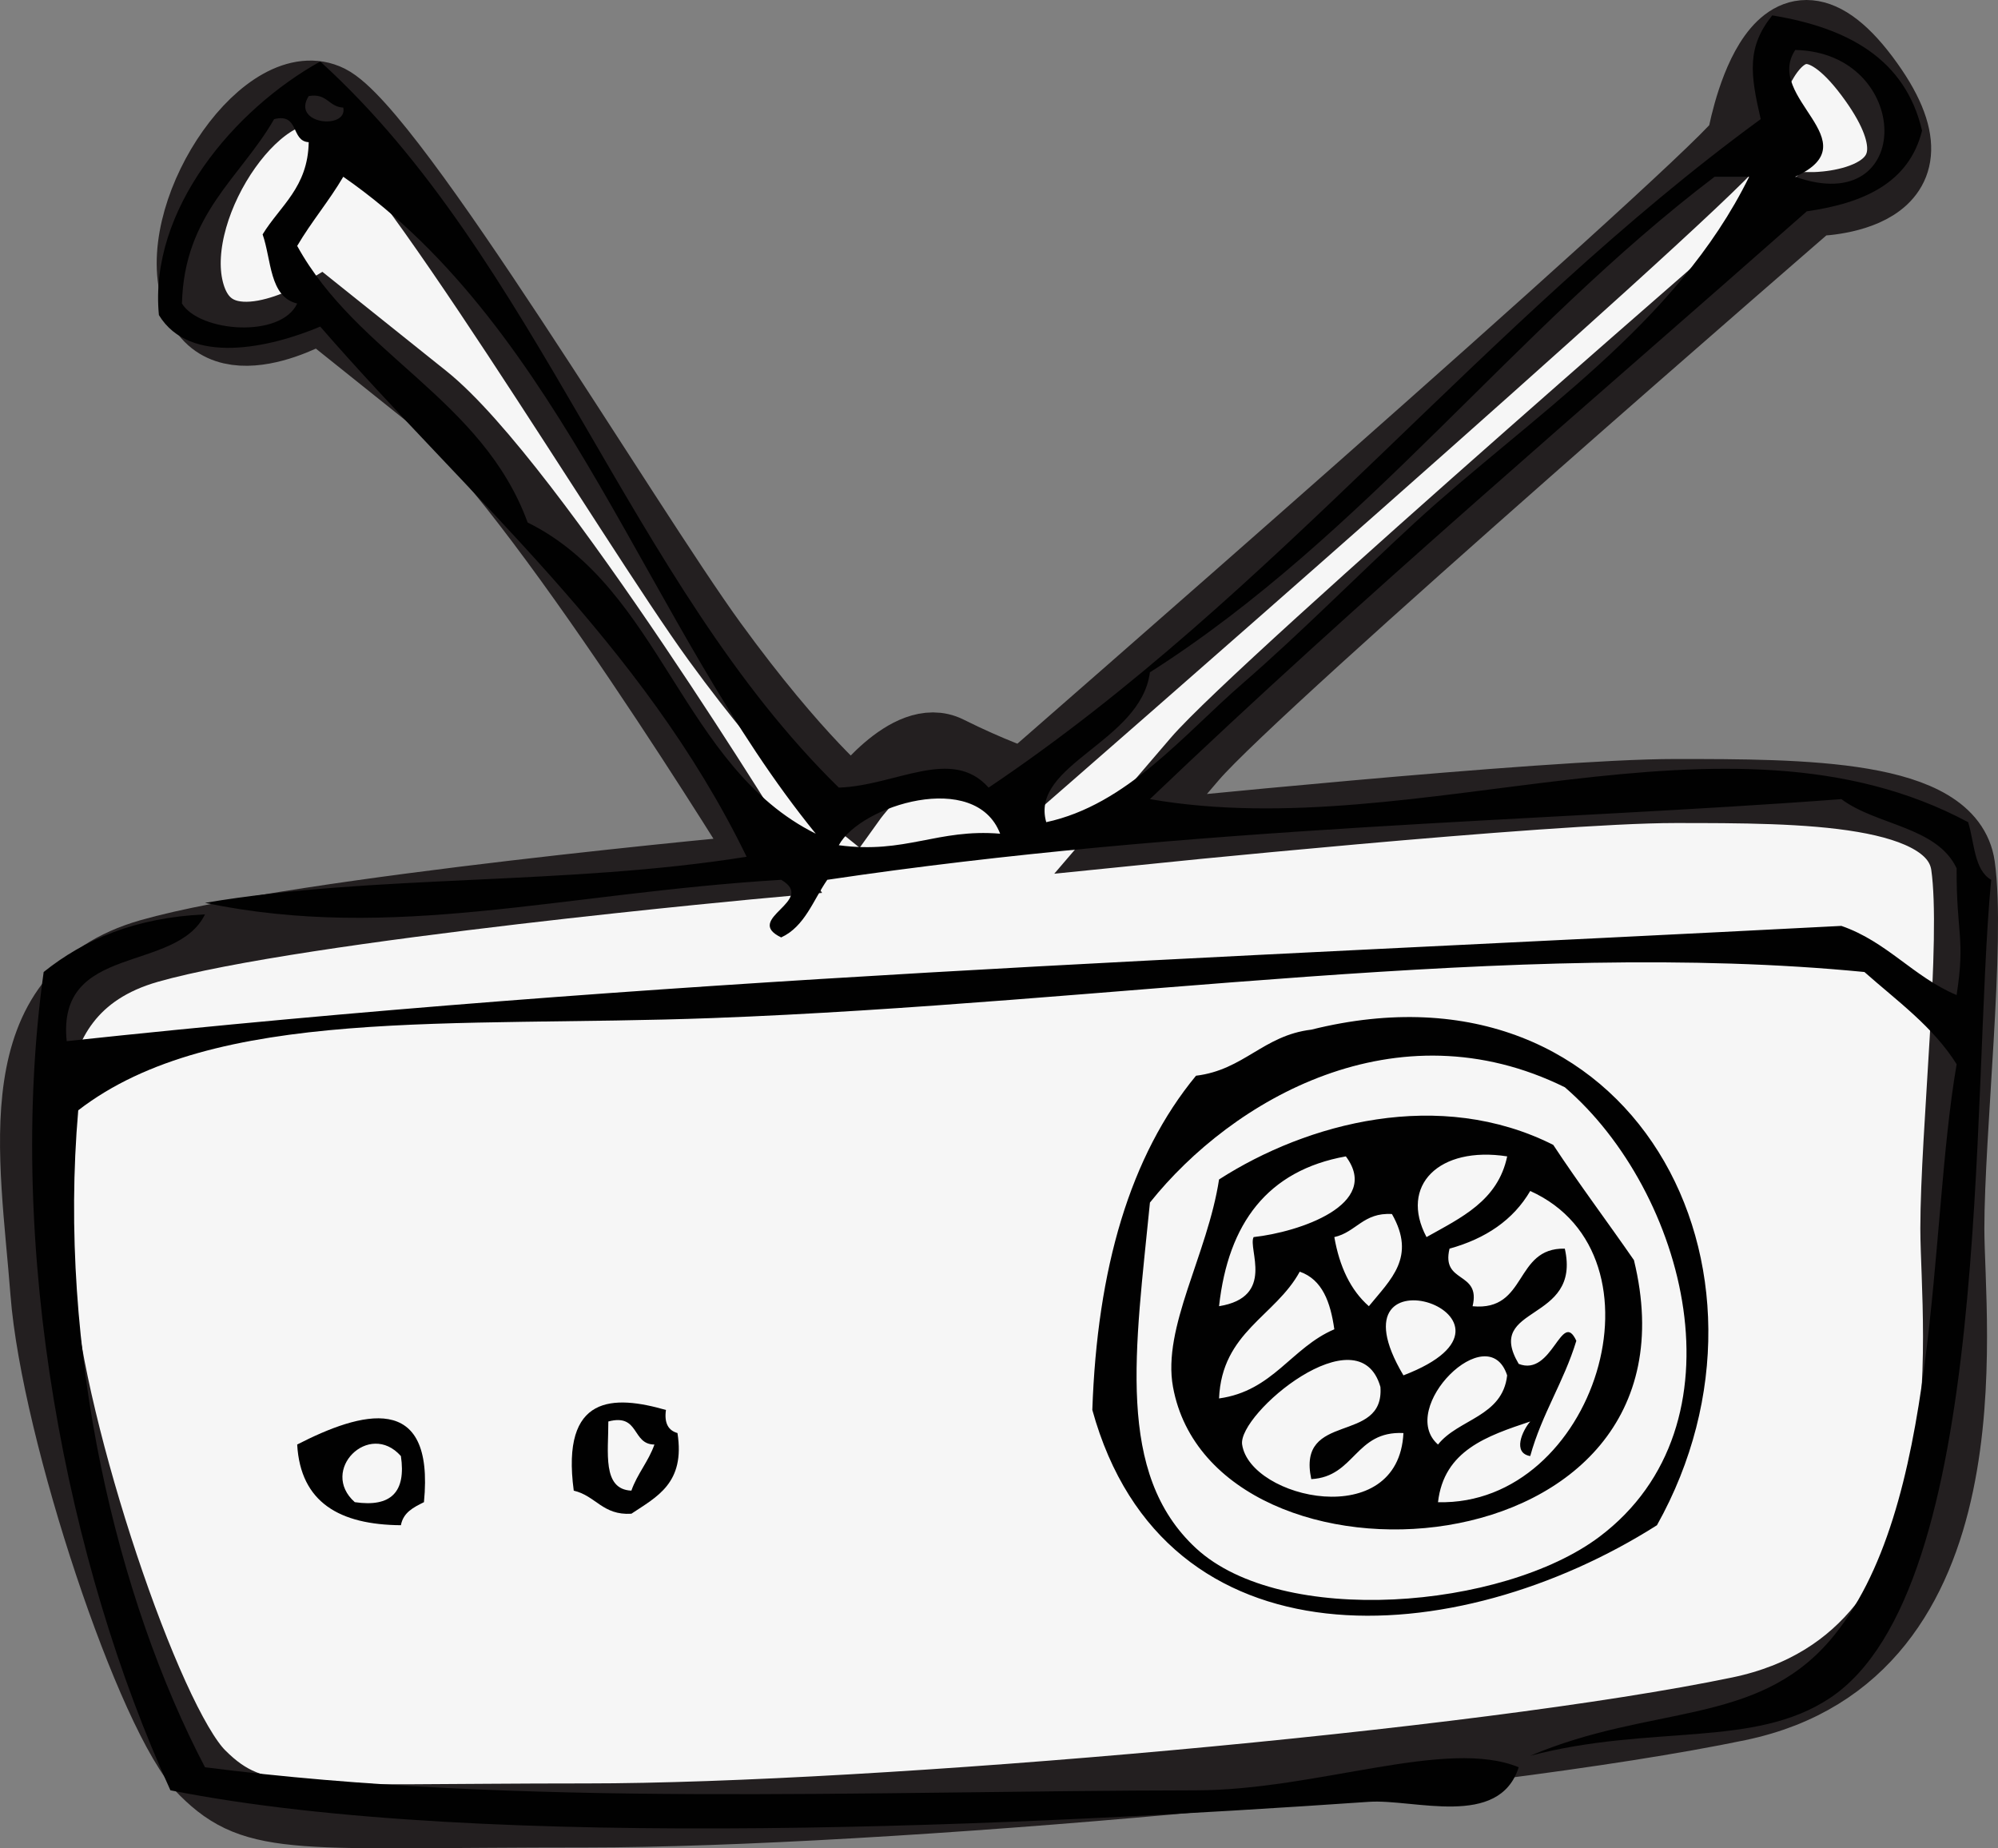 <?xml version="1.0" encoding="utf-8"?>
<!-- Generator: Adobe Illustrator 15.1.0, SVG Export Plug-In . SVG Version: 6.00 Build 0)  -->
<!DOCTYPE svg PUBLIC "-//W3C//DTD SVG 1.1//EN" "http://www.w3.org/Graphics/SVG/1.1/DTD/svg11.dtd">
<svg version="1.1" id="Layer_1" xmlns="http://www.w3.org/2000/svg" xmlns:xlink="http://www.w3.org/1999/xlink" x="0px" y="0px"
	 width="62.417px" height="57.734px" viewBox="0 0 62.417 57.734" enable-background="new 0 0 62.417 57.734" xml:space="preserve">
<rect x="0" y="0" width="62.417" height="57.734" fill="#808080" stroke="none"/>
<g>
	<path fill="#F6F6F6" stroke="#231F20" stroke-width="2" stroke-miterlimit="10" d="M31.991,24.375c0,0,20.666-18,22.333-20
		c0,0,1-6,4-2s-1.667,4-1.667,4s-17.333,15-19.333,17.333s-2,2.333-2,2.333s13-1.333,17-1.333s8.667,0,9,2.333
		c0.333,2.333-0.333,8.333-0.333,11.333s1.333,13.332-6.667,15c-8,1.666-27,3.332-36,3.332s-10.333,0.334-12-1.332
		s-4.667-10.668-5-15c-0.333-4.334-1.333-9.334,3.333-10.668C9.323,28.373,23.99,27.04,23.99,27.04s-7.334-12-10.667-14.667
		S9.99,9.706,9.99,9.706s-3.333,2-4-0.667s2.333-7,4.333-6s9.333,13.333,12,17s4.333,5,4.333,5s1.667-2.333,3-1.667
		S31.991,24.375,31.991,24.375z"/>
	<g>
		<g>
			<path fill="#010101" d="M55.364,0.481c2.371,0.389,4.157,1.363,4.681,3.6c-0.41,1.63-1.816,2.264-3.601,2.52
				c-6.882,6.079-13.892,12.029-20.521,18.36c8.42,1.469,17.986-3.335,25.561,0.72c0.199,0.641,0.186,1.495,0.72,1.8
				c-0.64,6.676,0.074,22.165-5.04,25.56c-2.375,1.577-5.563,0.806-9.359,1.801c3.781-1.604,7.051-0.918,9.359-3.601
				c3.495-4.061,3.065-12.838,3.961-18c-0.742-1.179-1.863-1.978-2.881-2.88c-10.876-1.063-23.602,0.979-36,1.439
				c-8.096,0.301-15.557-0.396-19.8,2.881c-0.65,7.475,1.209,15.273,3.96,20.52c9.848,1.26,20.51,0.736,30.96,0.721
				c3.789-0.006,7.826-1.648,10.08-0.721c-0.613,1.924-3.276,0.983-4.681,1.08C32.333,57,15.16,57.876,5.324,55.921
				C2.093,48.861,0.162,39,1.364,30.361c1.266-1.014,2.86-1.7,5.04-1.8c-0.908,1.853-4.638,0.883-4.32,3.96
				c18.569-1.987,34.744-2.527,55.44-3.6c1.427,0.492,2.249,1.592,3.6,2.16c0.277-1.785-0.009-1.908,0-3.96
				c-0.616-1.305-2.503-1.337-3.6-2.16c-9.136,0.695-20.337,0.831-31.68,2.52c-0.442,0.638-0.701,1.459-1.44,1.8
				c-1.211-0.581,1.132-1.14,0-1.8c-6.931,0.424-12.1,1.946-18,0.72c5.292-0.896,11.283-0.538,16.92-1.44
				c-3.26-6.7-8.69-11.23-13.32-16.56c-1.571,0.664-4.08,1.224-5.04-0.36c-0.316-3.305,2.366-6.434,5.04-7.92
				c6.796,6.164,9.651,16.269,16.2,22.68c1.783-0.058,3.524-1.296,4.68,0c8.972-6.028,15.454-14.546,24.12-20.88
				C54.677,2.31,54.565,1.476,55.364,0.481z M56.083,5.521c3.758,1.333,3.67-3.881,0-3.96C55.093,3.066,58.468,4.423,56.083,5.521z
				 M10.724,3.361c-0.46-0.02-0.499-0.461-1.08-0.36C9.084,3.887,10.867,4.06,10.724,3.361z M5.684,9.481
				c0.548,0.891,3.086,1.096,3.6,0c-0.872-0.208-0.8-1.359-1.08-2.16c0.547-0.894,1.415-1.466,1.44-2.88
				c-0.567-0.032-0.282-0.918-1.08-0.72C7.514,5.551,5.755,6.672,5.684,9.481z M10.724,5.521c-0.443,0.756-0.996,1.404-1.44,2.16
				c1.875,3.405,5.785,4.775,7.2,8.64c4.176,2.064,4.831,7.649,9,9.72C20.208,19.557,17.665,10.34,10.724,5.521z M53.564,5.521
				c-6.276,4.764-10.896,11.183-17.641,15.48c-0.287,2.185-3.754,2.868-3.239,4.68c2.52-0.542,4.288-2.732,6.12-4.32
				c1.848-1.602,3.6-3.388,5.399-5.04c3.628-3.33,8.166-6.173,10.44-10.8C54.284,5.521,53.923,5.521,53.564,5.521z M26.204,26.401
				c2.082,0.282,3.078-0.522,5.04-0.36C30.474,24.033,26.876,25.155,26.204,26.401z"/>
			<path fill="#010101" d="M40.964,32.162c10.086-2.516,15.242,7.541,10.799,15.479c-6.286,3.989-15.389,4.558-17.639-3.601
				c0.15-4.408,1.176-7.941,3.239-10.439C38.863,33.419,39.464,32.341,40.964,32.162z M37.364,48.361
				c2.675,2.473,9.583,1.908,12.601-0.359c4.653-3.5,2.699-10.789-1.08-14.041c-5.258-2.593-10.387,0.377-12.961,3.601
				C35.47,42.147,34.841,46.029,37.364,48.361z"/>
			<path fill="#010101" d="M20.804,44.041c-0.059,0.418,0.08,0.642,0.36,0.721c0.247,1.566-0.647,1.992-1.44,2.52
				c-0.896,0.057-1.114-0.564-1.8-0.72C17.519,43.539,19.18,43.575,20.804,44.041z M19.724,46.561
				c0.188-0.533,0.533-0.907,0.72-1.44c-0.715-0.004-0.458-0.981-1.44-0.72C19.009,45.356,18.804,46.521,19.724,46.561z"/>
			<path fill="#010101" d="M13.244,46.921c-0.32,0.16-0.644,0.315-0.72,0.72c-1.906-0.015-3.136-0.704-3.24-2.521
				C11.269,44.103,13.586,43.427,13.244,46.921z M11.084,46.921c1.127,0.166,1.607-0.313,1.44-1.44
				C11.532,44.361,9.964,45.929,11.084,46.921z"/>
			<path fill="#010101" d="M38.083,36.841c2.762-1.776,6.893-2.867,10.44-1.08c0.81,1.229,1.687,2.394,2.521,3.6
				c2.424,9.923-13.145,10.835-14.4,3.96C36.304,41.46,37.722,39.191,38.083,36.841z M38.083,40.8
				c1.771-0.286,0.891-1.801,1.08-2.159c1.417-0.155,4.008-1.017,2.881-2.521C39.601,36.558,38.369,38.207,38.083,40.8z
				 M44.564,38.641c1.074-0.604,2.23-1.13,2.52-2.521C44.953,35.789,43.708,37.032,44.564,38.641z M47.804,45.481
				c-0.561-0.095-0.25-0.79,0-1.08c-1.348,0.451-2.696,0.903-2.881,2.521c4.905,0.125,7.342-7.709,2.881-9.721
				c-0.532,0.908-1.393,1.488-2.521,1.801c-0.269,1.107,0.988,0.691,0.72,1.799c1.726,0.166,1.287-1.834,2.881-1.799
				c0.528,2.328-2.541,1.746-1.44,3.6c1.056,0.414,1.337-1.727,1.8-0.721C48.852,43.169,48.167,44.164,47.804,45.481z
				 M41.684,38.641c0.161,0.92,0.505,1.655,1.079,2.159c0.679-0.834,1.49-1.532,0.721-2.879
				C42.589,37.866,42.37,38.487,41.684,38.641z M38.083,43.681c1.688-0.233,2.254-1.585,3.601-2.16c-0.12-0.84-0.369-1.551-1.08-1.8
				C39.841,41.119,38.169,41.607,38.083,43.681z M43.843,42.96C48.533,41.166,41.331,38.734,43.843,42.96L43.843,42.96z
				 M38.804,45.121c0.252,1.698,4.889,2.744,5.039-0.359c-1.514-0.074-1.512,1.367-2.879,1.439c-0.461-2.142,2.291-1.068,2.16-2.88
				C42.452,40.977,38.662,44.166,38.804,45.121z M44.923,45.121c0.638-0.803,2.015-0.865,2.16-2.16
				C46.49,41.134,43.634,43.99,44.923,45.121z"/>
		</g>
	</g>
</g>
</svg>
